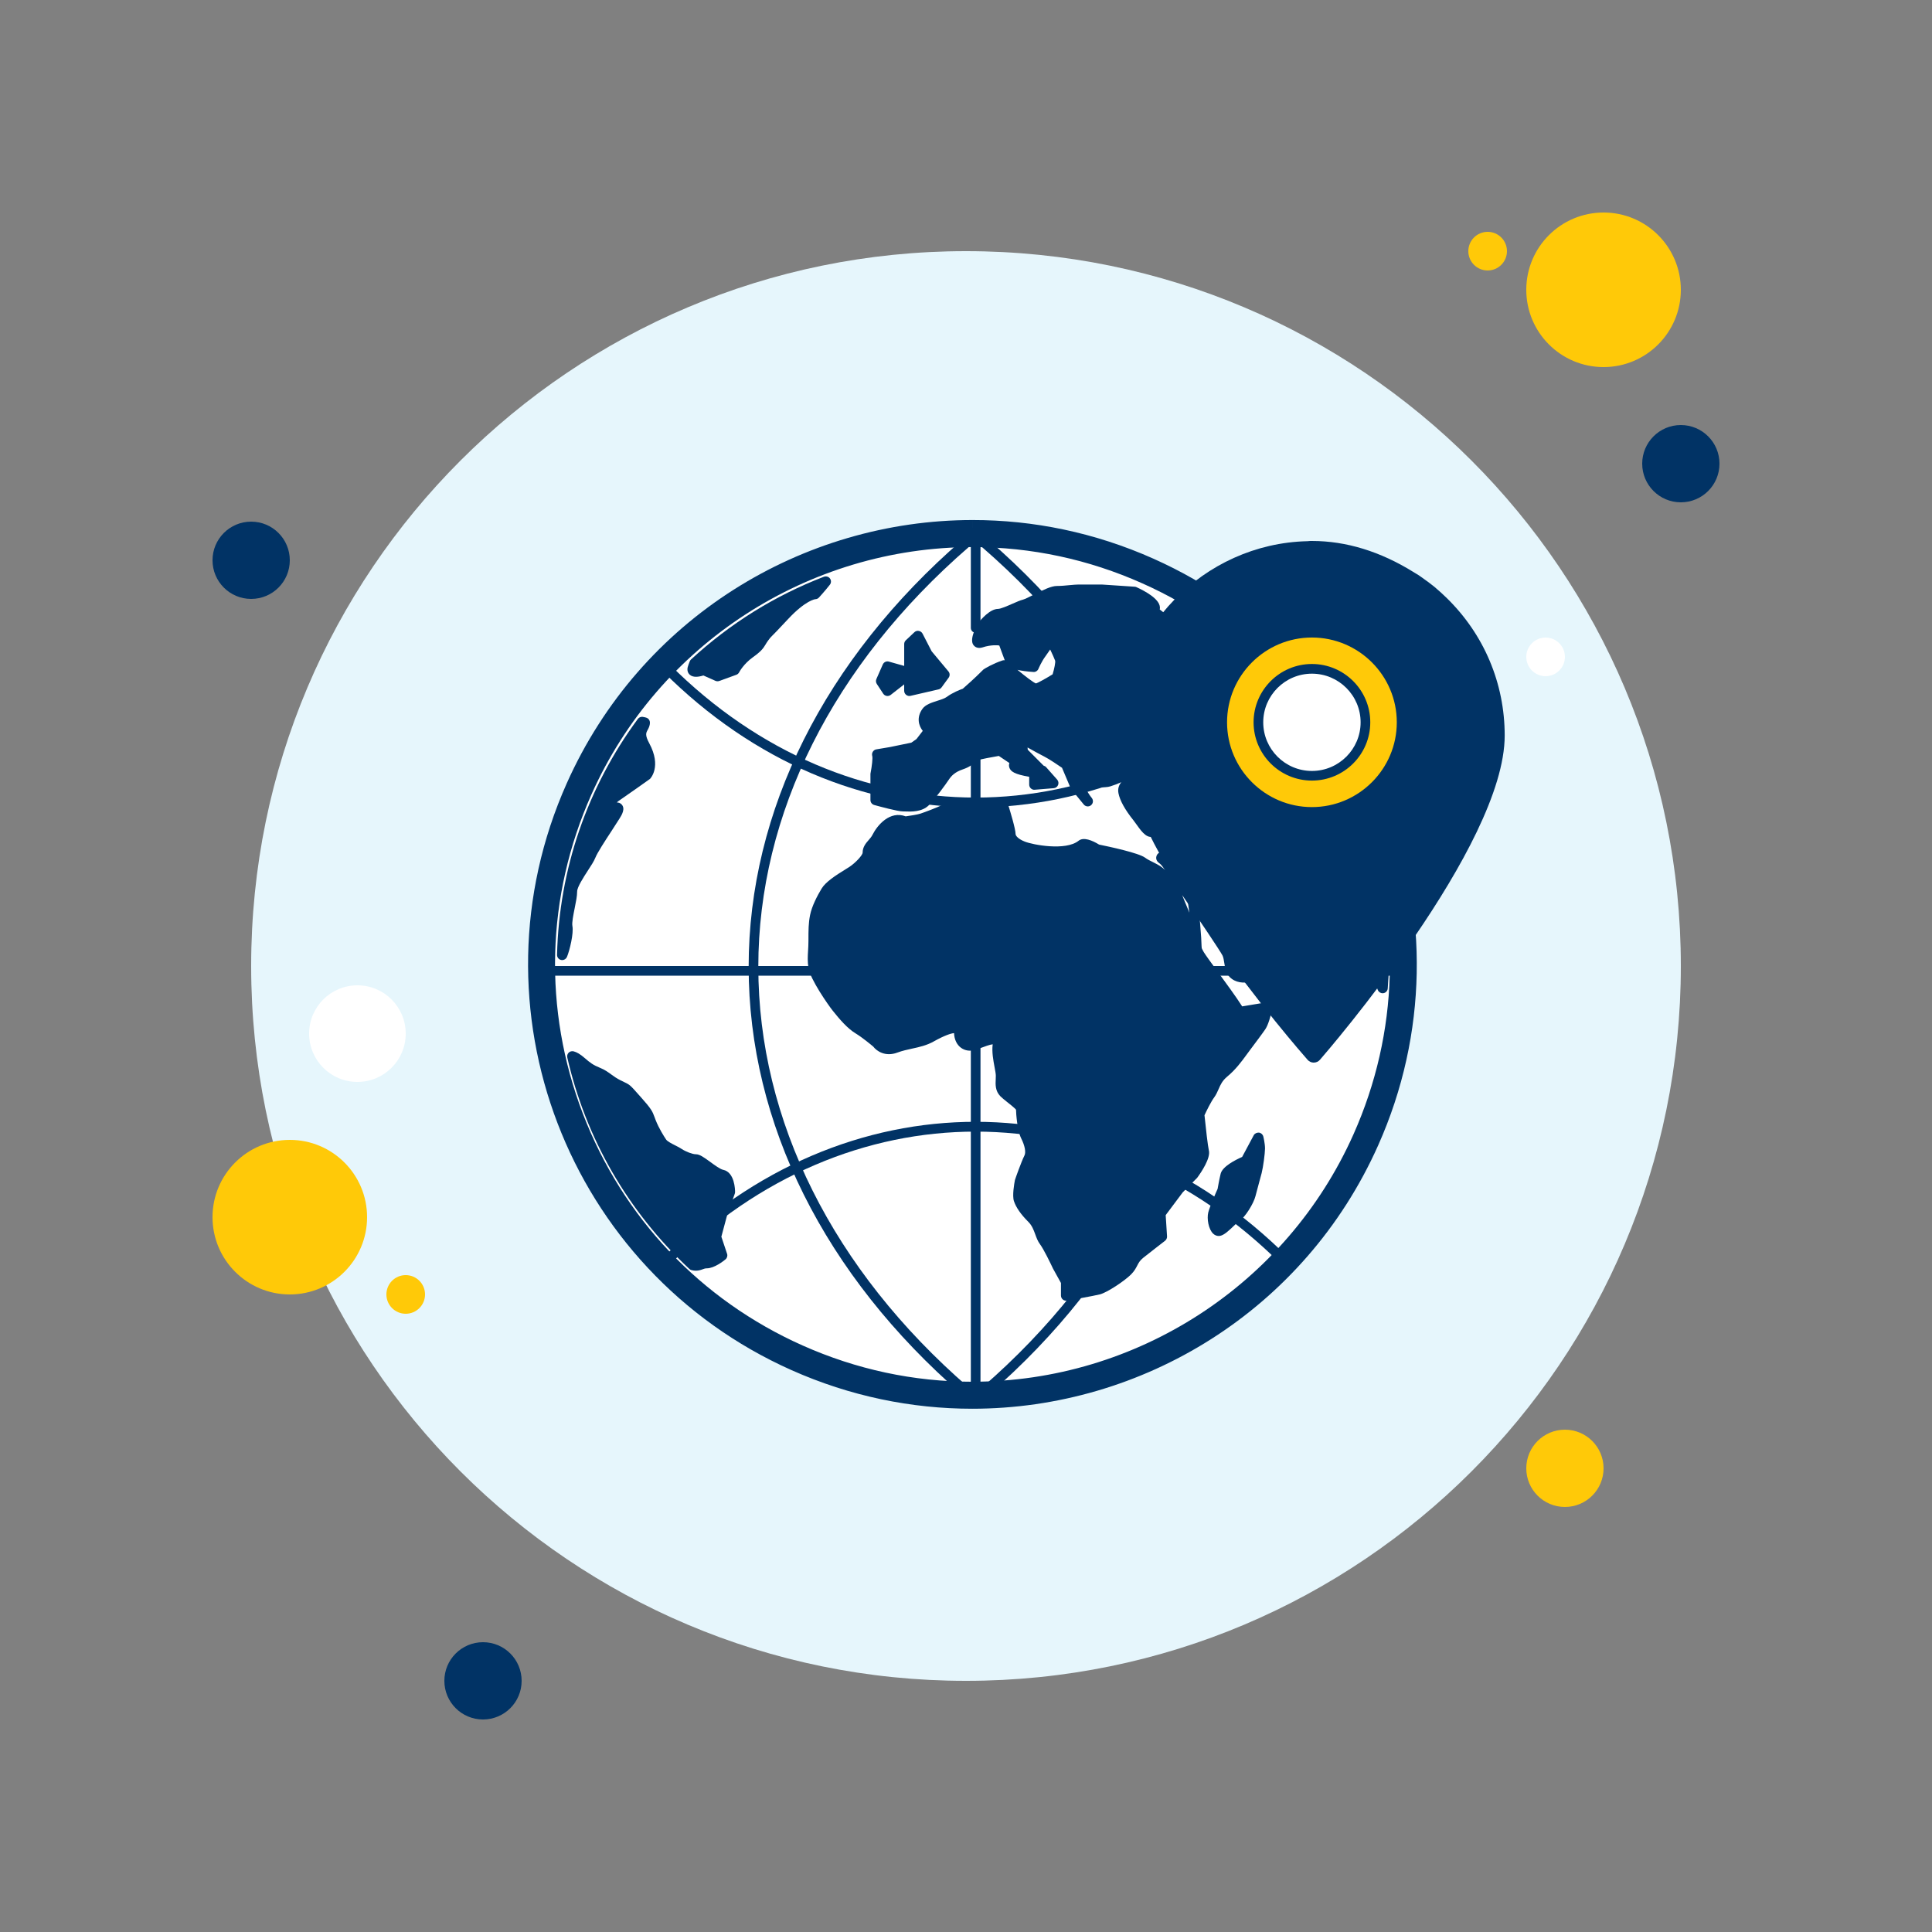<svg xmlns="http://www.w3.org/2000/svg" xmlns:xlink="http://www.w3.org/1999/xlink" viewBox="0,0,256,256" width="150px" height="150px" fill-rule="nonzero"><rect x="0" y="0" width="256" height="256" fill="#808080" stroke="none"/><g fill="none" fill-rule="nonzero" stroke="none" stroke-width="1" stroke-linecap="butt" stroke-linejoin="miter" stroke-miterlimit="10" stroke-dasharray="" stroke-dashoffset="0" font-family="none" font-weight="none" font-size="none" text-anchor="none" style="mix-blend-mode: normal"><g transform="scale(2.56,2.56)"><path d="M13,27c-1.105,0 -2,0.895 -2,2c0,1.105 0.895,2 2,2c1.105,0 2,-0.895 2,-2c0,-1.105 -0.895,-2 -2,-2z" fill="#013365"></path><path d="M77,12c-0.552,0 -1,0.448 -1,1c0,0.552 0.448,1 1,1c0.552,0 1,-0.448 1,-1c0,-0.552 -0.448,-1 -1,-1z" fill="#ffc908"></path><path d="M50,13c-20.435,0 -37,16.565 -37,37c0,20.435 16.565,37 37,37c20.435,0 37,-16.565 37,-37c0,-20.435 -16.565,-37 -37,-37z" fill="#e6f6fc"></path><path d="M83,11c-2.209,0 -4,1.791 -4,4c0,2.209 1.791,4 4,4c2.209,0 4,-1.791 4,-4c0,-2.209 -1.791,-4 -4,-4z" fill="#ffc908"></path><path d="M87,22c-1.105,0 -2,0.895 -2,2c0,1.105 0.895,2 2,2c1.105,0 2,-0.895 2,-2c0,-1.105 -0.895,-2 -2,-2z" fill="#013365"></path><path d="M81,74c-1.105,0 -2,0.895 -2,2c0,1.105 0.895,2 2,2c1.105,0 2,-0.895 2,-2c0,-1.105 -0.895,-2 -2,-2zM15,59c-2.209,0 -4,1.791 -4,4c0,2.209 1.791,4 4,4c2.209,0 4,-1.791 4,-4c0,-2.209 -1.791,-4 -4,-4z" fill="#ffc908"></path><path d="M25,85c-1.105,0 -2,0.895 -2,2c0,1.105 0.895,2 2,2c1.105,0 2,-0.895 2,-2c0,-1.105 -0.895,-2 -2,-2z" fill="#013365"></path><path d="M18.5,51c-1.381,0 -2.5,1.119 -2.5,2.5c0,1.381 1.119,2.5 2.5,2.5c1.381,0 2.5,-1.119 2.5,-2.5c0,-1.381 -1.119,-2.5 -2.5,-2.5z" fill="#ffffff"></path><path d="M21,66c-0.552,0 -1,0.448 -1,1c0,0.552 0.448,1 1,1c0.552,0 1,-0.448 1,-1c0,-0.552 -0.448,-1 -1,-1z" fill="#ffc908"></path><path d="M80,33c-0.552,0 -1,0.448 -1,1c0,0.552 0.448,1 1,1c0.552,0 1,-0.448 1,-1c0,-0.552 -0.448,-1 -1,-1z" fill="#ffffff"></path><g><path d="M50.321,72.217c-3.133,0 -6.185,-0.653 -9.07,-1.94c-11.227,-5.008 -16.286,-18.216 -11.278,-29.442c3.582,-8.029 11.579,-13.218 20.373,-13.218c3.133,0 6.185,0.653 9.07,1.94c5.438,2.425 9.607,6.823 11.737,12.385c2.13,5.561 1.967,11.619 -0.458,17.058c-3.583,8.028 -11.58,13.217 -20.374,13.217z" fill="#ffffff"></path><path d="M50.348,26.917v1.4c3.033,0 5.988,0.632 8.783,1.879c5.268,2.35 9.305,6.61 11.368,11.997c2.063,5.386 1.905,11.254 -0.444,16.522c-3.469,7.777 -11.215,12.803 -19.734,12.803c-3.034,0 -5.989,-0.632 -8.784,-1.879c-5.268,-2.35 -9.305,-6.61 -11.368,-11.997c-2.063,-5.386 -1.905,-11.254 0.444,-16.522c3.469,-7.777 11.215,-12.802 19.734,-12.803l0.001,-1.4M50.346,26.917c-8.798,0 -17.197,5.078 -21.013,13.632c-5.173,11.598 0.034,25.194 11.632,30.367c3.044,1.358 6.224,2 9.355,2c8.798,0 17.197,-5.078 21.013,-13.632c5.173,-11.598 -0.034,-25.194 -11.632,-30.367c-3.044,-1.358 -6.224,-2.001 -9.355,-2z" fill="#013365"></path><path d="M29.628,47.935c-0.035,-0.173 0.049,-0.587 0.116,-0.92c0.066,-0.327 0.129,-0.636 0.129,-0.872c0,-0.227 0.336,-0.745 0.559,-1.089c0.17,-0.26 0.316,-0.486 0.383,-0.657c0.102,-0.259 0.496,-0.864 0.844,-1.396c0.152,-0.233 0.298,-0.457 0.416,-0.647c0.101,-0.162 0.312,-0.501 0.096,-0.721c-0.069,-0.072 -0.152,-0.094 -0.246,-0.099c0.028,-0.027 0.051,-0.048 0.072,-0.062c0.241,-0.161 1.609,-1.126 1.645,-1.155c0.025,-0.026 0.612,-0.636 -0.034,-1.841c-0.232,-0.427 -0.169,-0.543 -0.088,-0.69c0.053,-0.097 0.12,-0.218 0.12,-0.385c0,-0.112 -0.072,-0.214 -0.178,-0.251c-0.014,-0.005 -0.09,-0.031 -0.196,-0.046c-0.095,-0.011 -0.193,0.028 -0.251,0.107c-2.63,3.568 -4.076,7.79 -4.183,12.21c-0.003,0.128 0.086,0.241 0.211,0.267c0.018,0.004 0.037,0.006 0.056,0.006c0.107,0 0.204,-0.064 0.247,-0.164c0.143,-0.342 0.353,-1.228 0.282,-1.595zM37.432,60.55c-0.152,-0.03 -0.453,-0.25 -0.673,-0.411c-0.345,-0.252 -0.55,-0.395 -0.743,-0.395c-0.167,0 -0.517,-0.131 -0.732,-0.274c-0.089,-0.061 -0.206,-0.12 -0.331,-0.183c-0.173,-0.088 -0.409,-0.205 -0.477,-0.307c-0.105,-0.156 -0.365,-0.565 -0.536,-0.995l-0.063,-0.168c-0.106,-0.294 -0.169,-0.427 -0.708,-1.031l-0.104,-0.116c-0.436,-0.492 -0.462,-0.522 -0.746,-0.656l-0.192,-0.093c-0.212,-0.106 -0.357,-0.211 -0.498,-0.314c-0.16,-0.116 -0.326,-0.238 -0.564,-0.333c-0.369,-0.151 -0.522,-0.267 -0.806,-0.514c-0.216,-0.19 -0.402,-0.301 -0.571,-0.344c-0.091,-0.02 -0.185,0.003 -0.252,0.067c-0.066,0.065 -0.094,0.159 -0.074,0.25c0.957,4.193 3.14,7.977 6.316,10.944c0.032,0.03 0.072,0.052 0.114,0.064c0.085,0.022 0.16,0.03 0.228,0.03c0.148,0 0.261,-0.041 0.35,-0.074c0.077,-0.028 0.132,-0.048 0.209,-0.048c0.394,0 0.878,-0.386 0.972,-0.464c0.084,-0.07 0.117,-0.186 0.082,-0.289l-0.296,-0.885l0.298,-1.112l0.396,-1.112c0.011,-0.029 0.016,-0.06 0.016,-0.09c0.001,-0.105 -0.016,-1.025 -0.615,-1.147zM42.192,31.015c0.075,0 0.146,-0.031 0.196,-0.086c0,0 0.31,-0.336 0.566,-0.664c0.074,-0.095 0.076,-0.227 0.004,-0.323c-0.07,-0.097 -0.198,-0.131 -0.311,-0.091c-2.548,0.981 -4.863,2.422 -6.879,4.282c-0.029,0.027 -0.052,0.061 -0.066,0.097c-0.042,0.104 -0.078,0.202 -0.106,0.3c-0.038,0.156 0,0.299 0.107,0.394c0.172,0.155 0.461,0.115 0.704,0.038l0.623,0.278c0.034,0.016 0.072,0.022 0.109,0.022c0.031,0 0.062,-0.005 0.091,-0.016l0.883,-0.32c0.064,-0.023 0.116,-0.07 0.147,-0.131c0.002,-0.004 0.223,-0.431 0.719,-0.784c0.42,-0.301 0.525,-0.449 0.649,-0.658c0.034,-0.058 0.072,-0.122 0.132,-0.202c0.106,-0.142 0.106,-0.142 0.194,-0.231c0.101,-0.101 0.303,-0.303 0.828,-0.868c0.918,-0.987 1.415,-1.037 1.41,-1.037zM65.16,58.623c-0.105,-0.005 -0.216,0.042 -0.268,0.139l-0.599,1.121c-0.359,0.158 -1.015,0.493 -1.111,0.865c-0.069,0.279 -0.139,0.67 -0.159,0.788c-0.08,0.177 -0.401,0.903 -0.483,1.216c-0.082,0.326 0.012,0.879 0.256,1.105c0.083,0.077 0.181,0.117 0.284,0.117c0.043,0 0.084,-0.007 0.126,-0.021c0.199,-0.066 0.409,-0.268 0.632,-0.479c0.115,-0.111 0.225,-0.217 0.312,-0.275c0.31,-0.207 0.737,-0.909 0.831,-1.28c0.049,-0.195 0.127,-0.481 0.199,-0.746l0.122,-0.452c0,-0.001 0,-0.002 0.001,-0.003c0.083,-0.333 0.169,-0.993 0.174,-1.267c0,-0.269 -0.084,-0.612 -0.089,-0.627c-0.028,-0.109 -0.119,-0.188 -0.228,-0.201z" fill="#013365"></path><path d="M61.758,31.673c-0.082,-0.052 -0.186,-0.053 -0.271,-0.007l-0.169,0.098c-0.152,0.09 -0.559,0.325 -0.652,0.31c-0.16,-0.159 -0.445,-0.382 -0.637,-0.528c0.01,-0.048 0.011,-0.092 0.007,-0.125c-0.034,-0.431 -0.776,-0.831 -1.215,-1.031c-0.029,-0.014 -0.061,-0.021 -0.093,-0.022l-1.699,-0.113h-1.2c-0.112,0 -0.273,0.015 -0.455,0.031c-0.211,0.021 -0.454,0.044 -0.67,0.044c-0.285,0 -0.68,0.189 -1.209,0.456c-0.208,0.106 -0.444,0.225 -0.539,0.249c-0.148,0.036 -0.34,0.121 -0.563,0.219c-0.239,0.105 -0.599,0.263 -0.735,0.263c-0.415,0 -0.879,0.54 -1.037,0.743c-0.465,0.852 -0.278,1.076 -0.217,1.15c0.049,0.059 0.192,0.183 0.459,0.097c0.402,-0.137 0.807,-0.115 0.861,-0.095c0.042,0.121 0.101,0.281 0.162,0.441c0.042,0.111 0.084,0.223 0.119,0.319c-0.036,-0.002 -0.078,-0.001 -0.117,0.012c-0.502,0.168 -0.916,0.417 -0.985,0.468c-0.464,0.467 -0.935,0.88 -1.069,0.996c-0.142,0.051 -0.539,0.205 -0.827,0.423c-0.108,0.08 -0.305,0.144 -0.498,0.204c-0.298,0.096 -0.606,0.194 -0.764,0.415c-0.316,0.443 -0.198,0.868 0.017,1.14l-0.325,0.423l-0.267,0.187l-1.108,0.228l-0.706,0.119c-0.076,0.013 -0.142,0.061 -0.181,0.126c-0.041,0.066 -0.049,0.148 -0.027,0.221c0.029,0.096 -0.012,0.5 -0.094,0.918v1.358c0,0.12 0.08,0.225 0.196,0.257c0.281,0.077 1.217,0.331 1.474,0.331l0.115,0.003c0.31,0.013 0.88,0.035 1.238,-0.322c0.336,-0.34 0.868,-1.074 1.033,-1.322c0.13,-0.195 0.309,-0.395 0.729,-0.536c0.329,-0.11 0.503,-0.256 0.629,-0.364c0.076,-0.065 0.119,-0.099 0.169,-0.115c0.145,-0.049 0.69,-0.151 1.061,-0.215l0.549,0.368c-0.025,0.067 -0.034,0.149 -0.001,0.242c0.069,0.196 0.267,0.34 1.025,0.469v0.406c0,0.075 0.031,0.146 0.086,0.196c0.056,0.051 0.131,0.08 0.203,0.069l0.982,-0.08c0.1,-0.009 0.188,-0.073 0.225,-0.167c0.037,-0.094 0.019,-0.201 -0.048,-0.277l-0.569,-0.642c-0.035,-0.04 -0.082,-0.067 -0.133,-0.081l-0.82,-0.823l-0.011,-0.117c0.307,0.172 0.693,0.385 0.878,0.476c0.243,0.122 0.733,0.456 0.906,0.575l0.445,1.053c0.01,0.022 0.023,0.045 0.04,0.065l0.641,0.783c0.093,0.114 0.263,0.13 0.375,0.038c0.114,-0.093 0.132,-0.259 0.041,-0.375c-0.255,-0.318 -0.317,-0.528 -0.316,-0.558c0,-0.001 0.042,-0.031 0.164,-0.032c0.192,0.02 0.84,0.079 1.112,-0.013c0.199,-0.065 0.369,-0.126 0.567,-0.215c-0.12,0.142 -0.195,0.333 -0.147,0.573c0.075,0.379 0.335,0.85 0.774,1.398c0.067,0.086 0.132,0.176 0.193,0.263c0.25,0.349 0.563,0.784 0.962,0.516c0.108,-0.07 0.326,-0.205 0.534,-0.332c-0.012,0.158 -0.011,0.328 0.021,0.483c0.043,0.205 0.061,0.462 0.069,0.649c-0.421,0.028 -0.542,0.13 -0.588,0.28c-0.016,0.051 -0.051,0.227 0.153,0.365c0.076,0.05 0.19,0.202 0.298,0.359c-0.143,-0.16 -0.357,-0.281 -0.596,-0.399c-0.159,-0.078 -0.325,-0.159 -0.439,-0.246c-0.332,-0.248 -1.85,-0.571 -2.384,-0.68c-0.348,-0.212 -0.8,-0.408 -1.065,-0.196c-0.666,0.53 -2.359,0.21 -2.782,0.041c-0.327,-0.129 -0.476,-0.295 -0.476,-0.393c0,-0.261 -0.286,-1.201 -0.374,-1.483c-0.041,-0.128 -0.165,-0.209 -0.302,-0.184c-0.294,0.052 -0.82,0.136 -0.977,0.136c-0.116,0 -0.491,-0.121 -0.773,-0.233c-0.038,-0.016 -0.08,-0.022 -0.124,-0.018c-0.088,0.009 -0.859,0.085 -1.215,0.265c-0.291,0.147 -0.912,0.38 -1.163,0.464c-0.156,0.052 -0.553,0.111 -0.759,0.14c-0.818,-0.307 -1.463,0.447 -1.72,0.957c-0.047,0.097 -0.121,0.181 -0.199,0.271c-0.138,0.158 -0.31,0.357 -0.31,0.648c0,0.133 -0.364,0.527 -0.685,0.74c-0.045,0.03 -0.113,0.072 -0.196,0.123c-0.515,0.316 -1.036,0.654 -1.244,1.002c-0.219,0.364 -0.501,0.897 -0.596,1.37c-0.084,0.426 -0.084,0.769 -0.084,1.333c0,0.194 -0.01,0.359 -0.019,0.511c-0.018,0.287 -0.034,0.557 0.022,0.898c0.095,0.588 1.015,1.906 1.256,2.208c0.349,0.436 0.759,0.922 1.197,1.182c0.329,0.2 0.791,0.583 0.901,0.676c0.172,0.228 0.62,0.544 1.249,0.307c0.249,-0.093 0.508,-0.149 0.758,-0.204c0.376,-0.081 0.763,-0.167 1.127,-0.374c0.55,-0.31 0.905,-0.421 1.046,-0.427c0.012,0.326 0.142,0.601 0.364,0.761c0.216,0.156 0.494,0.19 0.788,0.091c0.077,-0.026 0.162,-0.058 0.25,-0.091c0.154,-0.058 0.449,-0.169 0.598,-0.184c-0.051,0.395 0.032,0.836 0.098,1.19c0.033,0.176 0.064,0.343 0.064,0.435c0,0.06 -0.003,0.119 -0.005,0.178c-0.014,0.273 -0.031,0.615 0.244,0.891c0.08,0.08 0.203,0.179 0.334,0.284c0.154,0.122 0.44,0.349 0.473,0.411c0,0.201 0.067,1.08 0.268,1.483c0.189,0.376 0.253,0.714 0.168,0.884c-0.167,0.331 -0.471,1.197 -0.493,1.27c-0.036,0.185 -0.147,0.811 -0.051,1.093c0.108,0.326 0.357,0.685 0.742,1.069c0.194,0.194 0.274,0.414 0.359,0.645c0.065,0.18 0.133,0.366 0.255,0.527c0.184,0.247 0.538,0.976 0.667,1.253l0.41,0.741v0.651c0,0.079 0.035,0.154 0.095,0.204c0.048,0.041 0.109,0.063 0.172,0.063c0.015,0 0.031,-0.001 0.046,-0.004c0.057,-0.01 1.376,-0.241 1.702,-0.323c0.377,-0.097 1.268,-0.689 1.612,-1.031c0.173,-0.174 0.253,-0.329 0.323,-0.464c0.075,-0.145 0.135,-0.258 0.309,-0.399c0.401,-0.319 1.128,-0.88 1.128,-0.88c0.07,-0.054 0.109,-0.141 0.104,-0.228l-0.07,-1.101l0.882,-1.178l0.748,-0.753c0.216,-0.295 0.707,-1.024 0.604,-1.421c-0.052,-0.214 -0.161,-1.178 -0.226,-1.817c0.107,-0.232 0.338,-0.706 0.505,-0.928c0.101,-0.141 0.164,-0.285 0.225,-0.424c0.097,-0.224 0.19,-0.436 0.451,-0.652c0.437,-0.363 0.748,-0.79 0.976,-1.101l0.194,-0.263c0.257,-0.343 0.66,-0.879 0.804,-1.094v-0.001c0.14,-0.208 0.259,-0.635 0.361,-1.036c0.022,-0.07 0.016,-0.151 -0.022,-0.218c-0.057,-0.096 -0.167,-0.147 -0.274,-0.129l-1.269,0.211c-0.311,-0.488 -0.835,-1.204 -1.265,-1.793c-0.325,-0.443 -0.631,-0.863 -0.725,-1.019c-0.207,-0.346 -0.435,-1.074 -0.53,-1.452c-0.057,-0.223 -0.235,-0.648 -0.393,-1.024c-0.08,-0.192 -0.151,-0.358 -0.178,-0.438c-0.003,-0.011 -0.013,-0.026 -0.017,-0.037c0.864,1.244 1.977,2.905 2.09,3.13c0.048,0.099 0.069,0.24 0.093,0.388c0.038,0.249 0.081,0.532 0.279,0.727c0.599,0.599 1.658,0.112 2.016,-0.125c0.073,-0.048 0.199,-0.117 0.343,-0.201c0.448,-0.253 0.805,-0.461 0.986,-0.642c0.159,-0.156 0.159,-0.156 0.332,-0.268l0.267,-0.174c0.439,-0.294 0.728,-0.509 0.758,-0.809c0.01,-0.102 -0.009,-0.255 -0.157,-0.404c-0.155,-0.156 -0.496,-0.735 -0.675,-1.061c-0.057,-0.105 -0.175,-0.157 -0.293,-0.133c-0.555,0.124 -1.068,-0.156 -1.12,-0.22c0,-0.161 -0.138,-0.452 -0.317,-0.76c0.165,0.106 0.329,0.242 0.488,0.375c0.356,0.295 0.691,0.574 1.088,0.574c0.373,0 0.565,0.111 1.027,0.377l0.122,0.07c0.283,0.159 0.479,0.346 0.653,0.511c0.156,0.147 0.303,0.286 0.481,0.377c0.192,0.096 0.536,0.494 0.676,0.668c0.132,0.306 0.487,1.156 0.547,1.403c0,0.001 0,0.002 0,0.003c0.042,0.16 0.153,0.42 0.281,0.719c0.057,0.132 0.114,0.268 0.164,0.391c0.042,0.102 0.14,0.167 0.247,0.167c0.014,0 0.029,-0.001 0.044,-0.003c0.124,-0.021 0.216,-0.124 0.223,-0.248l0.019,-0.305c0.025,-0.305 0.045,-0.614 0.045,-0.924c0.001,-7.447 -3.788,-14.272 -10.136,-18.258zM58.529,39.63c-0.033,-0.215 -0.046,-0.353 0.036,-0.458c0.27,-0.333 0.618,-0.476 0.856,-0.556c0.216,-0.07 0.786,-0.348 1.006,-0.457l0.256,0.047c-0.428,0.422 -0.354,0.57 -0.307,0.666c0.027,0.053 0.133,0.22 0.406,0.151c0.167,-0.031 0.767,0.235 1.138,0.516c0.07,0.052 0.068,0.185 0.047,0.301c-0.295,-0.029 -0.827,-0.083 -1.211,-0.14c-0.599,-0.081 -1.493,0.077 -1.53,0.083c-0.029,0.005 -0.057,0.016 -0.082,0.029l-0.659,0.37c0.102,-0.171 0.069,-0.39 0.044,-0.552zM53.485,34.781c0.11,0.013 0.221,-0.058 0.266,-0.164c0.001,-0.003 0.156,-0.376 0.372,-0.663c0.081,-0.11 0.161,-0.227 0.234,-0.335c0.11,0.231 0.222,0.474 0.257,0.578c0.022,0.085 -0.04,0.406 -0.131,0.706c-0.361,0.224 -0.786,0.455 -0.861,0.472c-0.121,-0.038 -0.526,-0.346 -0.958,-0.704c0.198,0.046 0.464,0.087 0.821,0.11z" fill="#013365"></path><path d="M49.091,34.752l-0.867,-1.038l-0.472,-0.916c-0.039,-0.075 -0.111,-0.128 -0.194,-0.142c-0.084,-0.019 -0.169,0.01 -0.231,0.069l-0.441,0.415c-0.054,0.051 -0.085,0.121 -0.085,0.196v1.132l-0.789,-0.223c-0.131,-0.04 -0.266,0.027 -0.32,0.151l-0.33,0.75c-0.037,0.083 -0.028,0.18 0.022,0.255l0.329,0.501c0.041,0.064 0.107,0.107 0.181,0.119c0.015,0.002 0.029,0.003 0.044,0.003c0.059,0 0.117,-0.02 0.166,-0.057l0.696,-0.543v0.331c0,0.082 0.038,0.159 0.101,0.21c0.065,0.052 0.147,0.072 0.228,0.052l1.449,-0.334c0.064,-0.014 0.119,-0.051 0.157,-0.103l0.364,-0.499c0.075,-0.099 0.071,-0.234 -0.008,-0.329z" fill="#013365"></path><path d="M64.667,50.5h-36.75c-0.138,0 -0.25,-0.112 -0.25,-0.25c0,-0.138 0.111,-0.25 0.25,-0.25h36.75c0.138,0 0.25,0.112 0.25,0.25c0,0.138 -0.112,0.25 -0.25,0.25zM50.5,41.79c-5.745,0 -11.49,-2.344 -16.177,-7.03c-0.098,-0.098 -0.098,-0.256 0,-0.354c0.098,-0.098 0.256,-0.098 0.354,0c9.169,9.168 22.478,9.168 31.646,0c0.098,-0.098 0.256,-0.098 0.354,0c0.098,0.098 0.098,0.256 0,0.354c-4.687,4.686 -10.432,7.03 -16.177,7.03z" fill="#013365"></path><path d="M49.969,72.25c-0.058,0 -0.117,-0.021 -0.164,-0.062c-7.128,-6.18 -11.055,-14.046 -11.055,-22.149c0,-8.065 3.926,-15.911 11.055,-22.092c0.104,-0.09 0.263,-0.08 0.353,0.024c0.09,0.104 0.079,0.263 -0.025,0.353c-7.018,6.085 -10.883,13.796 -10.883,21.715c0,7.956 3.865,15.688 10.882,21.772c0.104,0.09 0.116,0.248 0.025,0.353c-0.048,0.057 -0.118,0.086 -0.188,0.086zM51,72.25c-0.07,0 -0.14,-0.029 -0.189,-0.086c-0.09,-0.104 -0.079,-0.263 0.025,-0.353c7.018,-6.085 10.882,-13.816 10.882,-21.772c0,-7.919 -3.865,-15.63 -10.882,-21.715c-0.104,-0.09 -0.116,-0.248 -0.025,-0.353c0.091,-0.105 0.249,-0.114 0.353,-0.024c7.129,6.181 11.055,14.026 11.055,22.092c0,8.103 -3.926,15.969 -11.055,22.149c-0.047,0.041 -0.105,0.062 -0.164,0.062z" fill="#013365"></path><g fill="#013365"><path d="M66.5,65.521c-0.064,0 -0.128,-0.024 -0.177,-0.073c-9.169,-9.168 -22.478,-9.168 -31.646,0c-0.098,0.098 -0.256,0.098 -0.354,0c-0.098,-0.098 -0.098,-0.256 0,-0.354c9.373,-9.373 22.98,-9.373 32.354,0c0.098,0.098 0.098,0.256 0,0.354c-0.049,0.049 -0.113,0.073 -0.177,0.073z"></path></g><g fill="#013365"><path d="M72.667,50.5h-5.083c-0.138,0 -0.25,-0.112 -0.25,-0.25c0,-0.138 0.111,-0.25 0.249,-0.25h5.083c0.138,0 0.25,0.112 0.25,0.25c0,0.138 -0.111,0.25 -0.249,0.25z"></path></g><g fill="#013365"><path d="M50.5,72.75c-0.138,0 -0.25,-0.112 -0.25,-0.25v-27c0,-0.138 0.112,-0.25 0.25,-0.25c0.138,0 0.25,0.112 0.25,0.25v27c0,0.138 -0.112,0.25 -0.25,0.25z"></path></g><g fill="#013365"><path d="M50.5,32.75c-0.138,0 -0.25,-0.112 -0.25,-0.25v-5c0,-0.138 0.112,-0.25 0.25,-0.25c0.138,0 0.25,0.112 0.25,0.25v5c0,0.138 -0.112,0.25 -0.25,0.25z"></path></g><g fill="#013365"><path d="M50.5,42.75c-0.138,0 -0.25,-0.112 -0.25,-0.25v-7c0,-0.138 0.112,-0.25 0.25,-0.25c0.138,0 0.25,0.112 0.25,0.25v7c0,0.138 -0.112,0.25 -0.25,0.25z"></path></g></g><g><path d="M77.458,38.072c0,-2.677 -1.107,-5.092 -2.884,-6.825c-0.173,-0.174 -0.358,-0.338 -0.548,-0.497c-0.019,-0.016 -0.036,-0.033 -0.055,-0.048c-0.191,-0.157 -0.391,-0.305 -0.598,-0.447c-0.056,-0.039 -0.111,-0.082 -0.168,-0.12c-0.087,-0.057 -0.178,-0.108 -0.267,-0.162c-1.463,-0.909 -3.184,-1.547 -5.034,-1.547c-0.049,0 -0.256,0.011 -0.232,0.012c-5.168,0.125 -9.321,4.391 -9.321,9.583c0,5.601 9.648,16.557 9.648,16.557c0,0 9.459,-10.877 9.459,-16.506z" fill="#013365"></path><path d="M68,55.001c-0.122,0 -0.238,-0.053 -0.319,-0.145c-0.398,-0.451 -9.753,-11.142 -9.753,-16.836c0,-5.389 4.367,-9.878 9.735,-10.008v0.001c0.09,-0.013 0.177,-0.013 0.243,-0.013c1.768,0 3.537,0.542 5.258,1.611c0.139,0.082 0.208,0.124 0.275,0.168l0.122,0.086c0.271,0.189 0.482,0.345 0.682,0.508c0.257,0.219 0.45,0.392 0.632,0.573c1.938,1.89 3.008,4.421 3.008,7.125c0,5.722 -9.172,16.334 -9.562,16.782c-0.081,0.094 -0.197,0.147 -0.319,0.147h-0.002zM67.723,28.858c-0.013,0.002 -0.027,0.003 -0.04,0.003c-4.911,0.119 -8.906,4.227 -8.906,9.159c0,4.808 7.556,13.949 9.221,15.903c1.64,-1.952 9.036,-11.02 9.036,-15.85c0,-2.473 -0.979,-4.79 -2.756,-6.522c-0.168,-0.169 -0.344,-0.324 -0.524,-0.476c-0.232,-0.195 -0.424,-0.335 -0.62,-0.47l-0.333,-0.221c-1.67,-1.035 -3.288,-1.534 -4.895,-1.534c-0.035,-0.001 -0.141,0.005 -0.183,0.008z" fill="#013365"></path><path d="M67.905,32.624c-2.633,0 -4.768,2.132 -4.768,4.763c0,2.631 2.135,4.763 4.768,4.763c2.633,0 4.768,-2.132 4.768,-4.763c0,-2.631 -2.135,-4.763 -4.768,-4.763z" fill="#ffc908"></path><path d="M67.905,42.524c-2.836,0 -5.143,-2.304 -5.143,-5.137c0,-2.833 2.307,-5.138 5.143,-5.138c2.836,0 5.143,2.305 5.143,5.138c0,2.833 -2.307,5.137 -5.143,5.137zM67.905,32.998c-2.422,0 -4.393,1.969 -4.393,4.389c0,2.419 1.971,4.388 4.393,4.388c2.422,0 4.393,-1.969 4.393,-4.388c0,-2.42 -1.97,-4.389 -4.393,-4.389z" fill="#013365"></path><g><path d="M67.905,34.62c-1.53,0 -2.77,1.239 -2.77,2.767c0,1.528 1.24,2.767 2.77,2.767c1.53,0 2.77,-1.239 2.77,-2.767c0,-1.528 -1.24,-2.767 -2.77,-2.767z" fill="#ffffff"></path><path d="M67.905,40.403c-1.665,0 -3.02,-1.353 -3.02,-3.017c0,-1.664 1.355,-3.018 3.02,-3.018c1.665,0 3.02,1.353 3.02,3.018c0,1.665 -1.355,3.017 -3.02,3.017zM67.905,34.869c-1.39,0 -2.52,1.13 -2.52,2.518c0,1.388 1.13,2.517 2.52,2.517c1.39,0 2.52,-1.129 2.52,-2.517c0,-1.388 -1.13,-2.518 -2.52,-2.518z" fill="#013365"></path></g></g></g></g></svg>